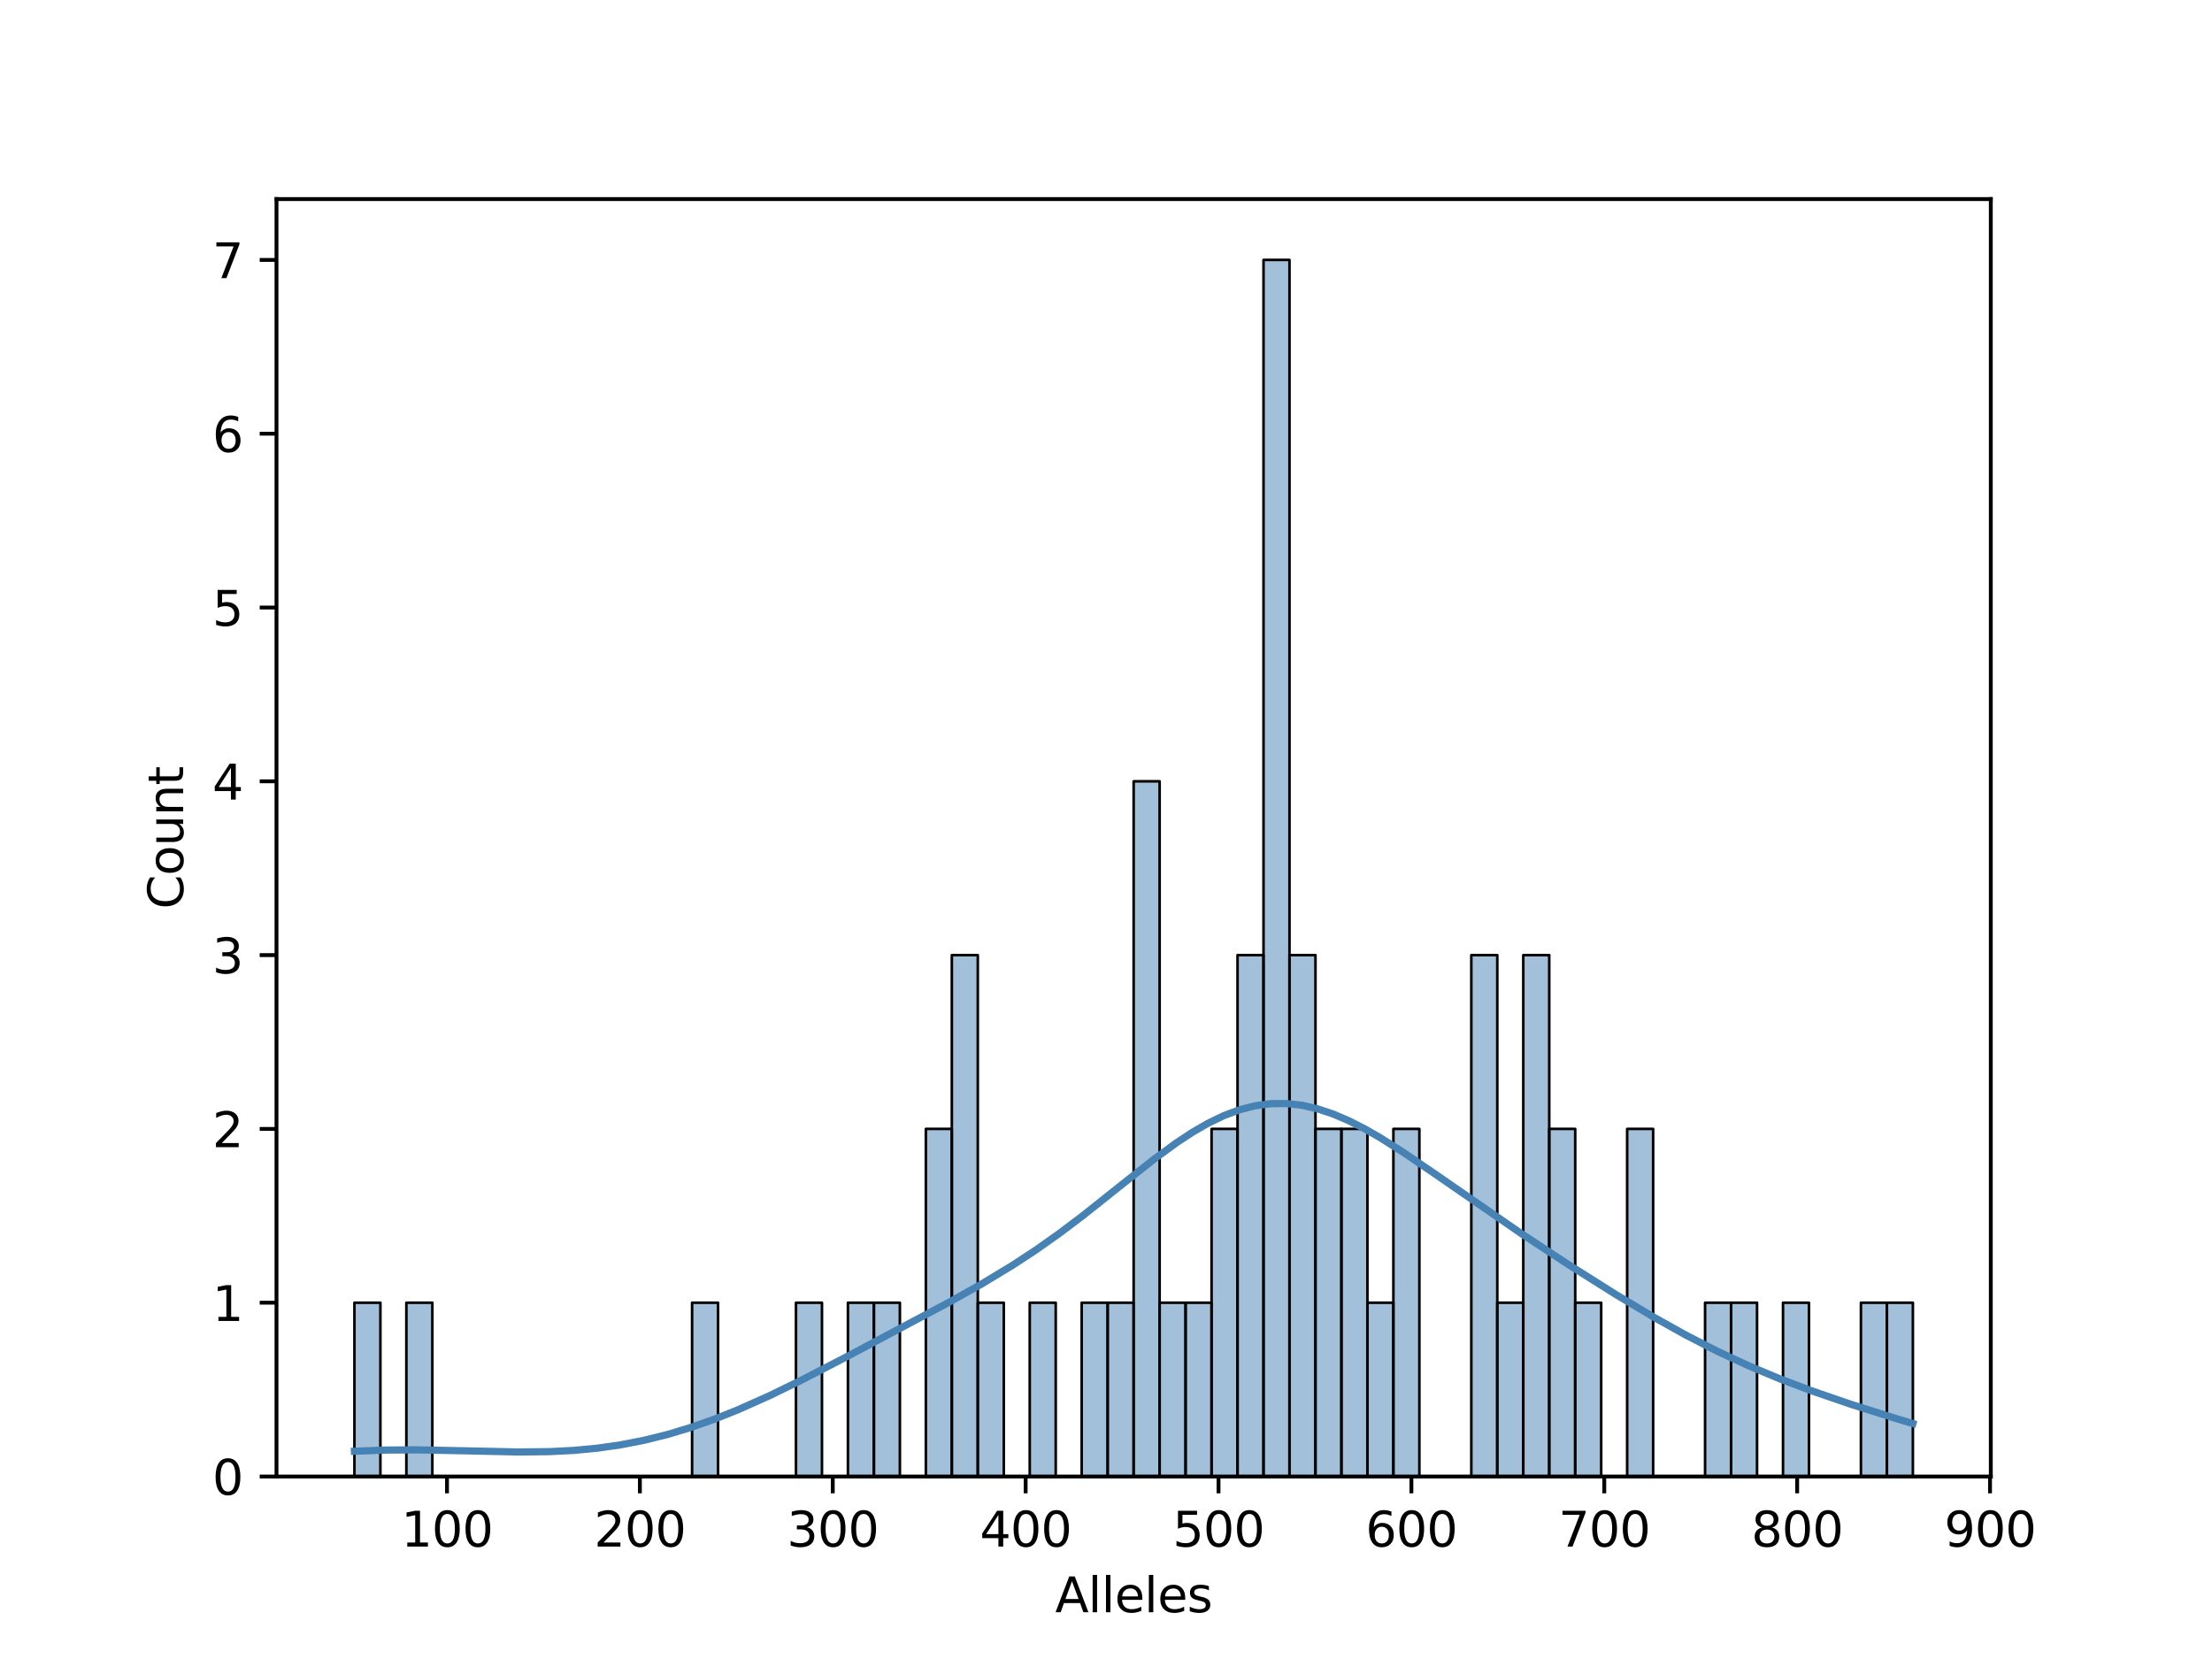 <?xml version="1.0" encoding="utf-8" standalone="no"?>
<!DOCTYPE svg PUBLIC "-//W3C//DTD SVG 1.1//EN"
  "http://www.w3.org/Graphics/SVG/1.1/DTD/svg11.dtd">
<svg xmlns:xlink="http://www.w3.org/1999/xlink" width="460.8pt" height="345.6pt" viewBox="0 0 460.8 345.6" xmlns="http://www.w3.org/2000/svg" version="1.1">
 <defs>
  <style type="text/css">*{stroke-linejoin: round; stroke-linecap: butt}</style>
 </defs>
 <g id="figure_1">
  <g id="patch_1">
   <path d="M 0 345.6 
L 460.8 345.6 
L 460.8 0 
L 0 0 
z
" style="fill: #ffffff"/>
  </g>
  <g id="axes_1">
   <g id="patch_2">
    <path d="M 57.6 307.584 
L 414.72 307.584 
L 414.72 41.472 
L 57.6 41.472 
z
" style="fill: #ffffff"/>
   </g>
   <g id="patch_3">
    <path d="M 73.833 307.584 
L 79.244 307.584 
L 79.244 271.378 
L 73.833 271.378 
z
" clip-path="url(#pc3c7d481fe)" style="fill: #4682b4; fill-opacity: 0.5; stroke: #000000; stroke-width: 0.541; stroke-linejoin: miter"/>
   </g>
   <g id="patch_4">
    <path d="M 79.244 307.584 
L 84.655 307.584 
L 84.655 307.584 
L 79.244 307.584 
z
" clip-path="url(#pc3c7d481fe)" style="fill: #4682b4; fill-opacity: 0.5; stroke: #000000; stroke-width: 0.541; stroke-linejoin: miter"/>
   </g>
   <g id="patch_5">
    <path d="M 84.655 307.584 
L 90.065 307.584 
L 90.065 271.378 
L 84.655 271.378 
z
" clip-path="url(#pc3c7d481fe)" style="fill: #4682b4; fill-opacity: 0.5; stroke: #000000; stroke-width: 0.541; stroke-linejoin: miter"/>
   </g>
   <g id="patch_6">
    <path d="M 90.065 307.584 
L 95.476 307.584 
L 95.476 307.584 
L 90.065 307.584 
z
" clip-path="url(#pc3c7d481fe)" style="fill: #4682b4; fill-opacity: 0.5; stroke: #000000; stroke-width: 0.541; stroke-linejoin: miter"/>
   </g>
   <g id="patch_7">
    <path d="M 95.476 307.584 
L 100.887 307.584 
L 100.887 307.584 
L 95.476 307.584 
z
" clip-path="url(#pc3c7d481fe)" style="fill: #4682b4; fill-opacity: 0.5; stroke: #000000; stroke-width: 0.541; stroke-linejoin: miter"/>
   </g>
   <g id="patch_8">
    <path d="M 100.887 307.584 
L 106.298 307.584 
L 106.298 307.584 
L 100.887 307.584 
z
" clip-path="url(#pc3c7d481fe)" style="fill: #4682b4; fill-opacity: 0.5; stroke: #000000; stroke-width: 0.541; stroke-linejoin: miter"/>
   </g>
   <g id="patch_9">
    <path d="M 106.298 307.584 
L 111.709 307.584 
L 111.709 307.584 
L 106.298 307.584 
z
" clip-path="url(#pc3c7d481fe)" style="fill: #4682b4; fill-opacity: 0.5; stroke: #000000; stroke-width: 0.541; stroke-linejoin: miter"/>
   </g>
   <g id="patch_10">
    <path d="M 111.709 307.584 
L 117.12 307.584 
L 117.12 307.584 
L 111.709 307.584 
z
" clip-path="url(#pc3c7d481fe)" style="fill: #4682b4; fill-opacity: 0.5; stroke: #000000; stroke-width: 0.541; stroke-linejoin: miter"/>
   </g>
   <g id="patch_11">
    <path d="M 117.12 307.584 
L 122.531 307.584 
L 122.531 307.584 
L 117.12 307.584 
z
" clip-path="url(#pc3c7d481fe)" style="fill: #4682b4; fill-opacity: 0.5; stroke: #000000; stroke-width: 0.541; stroke-linejoin: miter"/>
   </g>
   <g id="patch_12">
    <path d="M 122.531 307.584 
L 127.942 307.584 
L 127.942 307.584 
L 122.531 307.584 
z
" clip-path="url(#pc3c7d481fe)" style="fill: #4682b4; fill-opacity: 0.5; stroke: #000000; stroke-width: 0.541; stroke-linejoin: miter"/>
   </g>
   <g id="patch_13">
    <path d="M 127.942 307.584 
L 133.353 307.584 
L 133.353 307.584 
L 127.942 307.584 
z
" clip-path="url(#pc3c7d481fe)" style="fill: #4682b4; fill-opacity: 0.5; stroke: #000000; stroke-width: 0.541; stroke-linejoin: miter"/>
   </g>
   <g id="patch_14">
    <path d="M 133.353 307.584 
L 138.764 307.584 
L 138.764 307.584 
L 133.353 307.584 
z
" clip-path="url(#pc3c7d481fe)" style="fill: #4682b4; fill-opacity: 0.5; stroke: #000000; stroke-width: 0.541; stroke-linejoin: miter"/>
   </g>
   <g id="patch_15">
    <path d="M 138.764 307.584 
L 144.175 307.584 
L 144.175 307.584 
L 138.764 307.584 
z
" clip-path="url(#pc3c7d481fe)" style="fill: #4682b4; fill-opacity: 0.5; stroke: #000000; stroke-width: 0.541; stroke-linejoin: miter"/>
   </g>
   <g id="patch_16">
    <path d="M 144.175 307.584 
L 149.585 307.584 
L 149.585 271.378 
L 144.175 271.378 
z
" clip-path="url(#pc3c7d481fe)" style="fill: #4682b4; fill-opacity: 0.5; stroke: #000000; stroke-width: 0.541; stroke-linejoin: miter"/>
   </g>
   <g id="patch_17">
    <path d="M 149.585 307.584 
L 154.996 307.584 
L 154.996 307.584 
L 149.585 307.584 
z
" clip-path="url(#pc3c7d481fe)" style="fill: #4682b4; fill-opacity: 0.5; stroke: #000000; stroke-width: 0.541; stroke-linejoin: miter"/>
   </g>
   <g id="patch_18">
    <path d="M 154.996 307.584 
L 160.407 307.584 
L 160.407 307.584 
L 154.996 307.584 
z
" clip-path="url(#pc3c7d481fe)" style="fill: #4682b4; fill-opacity: 0.5; stroke: #000000; stroke-width: 0.541; stroke-linejoin: miter"/>
   </g>
   <g id="patch_19">
    <path d="M 160.407 307.584 
L 165.818 307.584 
L 165.818 307.584 
L 160.407 307.584 
z
" clip-path="url(#pc3c7d481fe)" style="fill: #4682b4; fill-opacity: 0.5; stroke: #000000; stroke-width: 0.541; stroke-linejoin: miter"/>
   </g>
   <g id="patch_20">
    <path d="M 165.818 307.584 
L 171.229 307.584 
L 171.229 271.378 
L 165.818 271.378 
z
" clip-path="url(#pc3c7d481fe)" style="fill: #4682b4; fill-opacity: 0.5; stroke: #000000; stroke-width: 0.541; stroke-linejoin: miter"/>
   </g>
   <g id="patch_21">
    <path d="M 171.229 307.584 
L 176.64 307.584 
L 176.64 307.584 
L 171.229 307.584 
z
" clip-path="url(#pc3c7d481fe)" style="fill: #4682b4; fill-opacity: 0.5; stroke: #000000; stroke-width: 0.541; stroke-linejoin: miter"/>
   </g>
   <g id="patch_22">
    <path d="M 176.64 307.584 
L 182.051 307.584 
L 182.051 271.378 
L 176.64 271.378 
z
" clip-path="url(#pc3c7d481fe)" style="fill: #4682b4; fill-opacity: 0.5; stroke: #000000; stroke-width: 0.541; stroke-linejoin: miter"/>
   </g>
   <g id="patch_23">
    <path d="M 182.051 307.584 
L 187.462 307.584 
L 187.462 271.378 
L 182.051 271.378 
z
" clip-path="url(#pc3c7d481fe)" style="fill: #4682b4; fill-opacity: 0.5; stroke: #000000; stroke-width: 0.541; stroke-linejoin: miter"/>
   </g>
   <g id="patch_24">
    <path d="M 187.462 307.584 
L 192.873 307.584 
L 192.873 307.584 
L 187.462 307.584 
z
" clip-path="url(#pc3c7d481fe)" style="fill: #4682b4; fill-opacity: 0.5; stroke: #000000; stroke-width: 0.541; stroke-linejoin: miter"/>
   </g>
   <g id="patch_25">
    <path d="M 192.873 307.584 
L 198.284 307.584 
L 198.284 235.173 
L 192.873 235.173 
z
" clip-path="url(#pc3c7d481fe)" style="fill: #4682b4; fill-opacity: 0.5; stroke: #000000; stroke-width: 0.541; stroke-linejoin: miter"/>
   </g>
   <g id="patch_26">
    <path d="M 198.284 307.584 
L 203.695 307.584 
L 203.695 198.967 
L 198.284 198.967 
z
" clip-path="url(#pc3c7d481fe)" style="fill: #4682b4; fill-opacity: 0.5; stroke: #000000; stroke-width: 0.541; stroke-linejoin: miter"/>
   </g>
   <g id="patch_27">
    <path d="M 203.695 307.584 
L 209.105 307.584 
L 209.105 271.378 
L 203.695 271.378 
z
" clip-path="url(#pc3c7d481fe)" style="fill: #4682b4; fill-opacity: 0.5; stroke: #000000; stroke-width: 0.541; stroke-linejoin: miter"/>
   </g>
   <g id="patch_28">
    <path d="M 209.105 307.584 
L 214.516 307.584 
L 214.516 307.584 
L 209.105 307.584 
z
" clip-path="url(#pc3c7d481fe)" style="fill: #4682b4; fill-opacity: 0.5; stroke: #000000; stroke-width: 0.541; stroke-linejoin: miter"/>
   </g>
   <g id="patch_29">
    <path d="M 214.516 307.584 
L 219.927 307.584 
L 219.927 271.378 
L 214.516 271.378 
z
" clip-path="url(#pc3c7d481fe)" style="fill: #4682b4; fill-opacity: 0.5; stroke: #000000; stroke-width: 0.541; stroke-linejoin: miter"/>
   </g>
   <g id="patch_30">
    <path d="M 219.927 307.584 
L 225.338 307.584 
L 225.338 307.584 
L 219.927 307.584 
z
" clip-path="url(#pc3c7d481fe)" style="fill: #4682b4; fill-opacity: 0.5; stroke: #000000; stroke-width: 0.541; stroke-linejoin: miter"/>
   </g>
   <g id="patch_31">
    <path d="M 225.338 307.584 
L 230.749 307.584 
L 230.749 271.378 
L 225.338 271.378 
z
" clip-path="url(#pc3c7d481fe)" style="fill: #4682b4; fill-opacity: 0.5; stroke: #000000; stroke-width: 0.541; stroke-linejoin: miter"/>
   </g>
   <g id="patch_32">
    <path d="M 230.749 307.584 
L 236.16 307.584 
L 236.16 271.378 
L 230.749 271.378 
z
" clip-path="url(#pc3c7d481fe)" style="fill: #4682b4; fill-opacity: 0.5; stroke: #000000; stroke-width: 0.541; stroke-linejoin: miter"/>
   </g>
   <g id="patch_33">
    <path d="M 236.16 307.584 
L 241.571 307.584 
L 241.571 162.761 
L 236.16 162.761 
z
" clip-path="url(#pc3c7d481fe)" style="fill: #4682b4; fill-opacity: 0.5; stroke: #000000; stroke-width: 0.541; stroke-linejoin: miter"/>
   </g>
   <g id="patch_34">
    <path d="M 241.571 307.584 
L 246.982 307.584 
L 246.982 271.378 
L 241.571 271.378 
z
" clip-path="url(#pc3c7d481fe)" style="fill: #4682b4; fill-opacity: 0.5; stroke: #000000; stroke-width: 0.541; stroke-linejoin: miter"/>
   </g>
   <g id="patch_35">
    <path d="M 246.982 307.584 
L 252.393 307.584 
L 252.393 271.378 
L 246.982 271.378 
z
" clip-path="url(#pc3c7d481fe)" style="fill: #4682b4; fill-opacity: 0.5; stroke: #000000; stroke-width: 0.541; stroke-linejoin: miter"/>
   </g>
   <g id="patch_36">
    <path d="M 252.393 307.584 
L 257.804 307.584 
L 257.804 235.173 
L 252.393 235.173 
z
" clip-path="url(#pc3c7d481fe)" style="fill: #4682b4; fill-opacity: 0.5; stroke: #000000; stroke-width: 0.541; stroke-linejoin: miter"/>
   </g>
   <g id="patch_37">
    <path d="M 257.804 307.584 
L 263.215 307.584 
L 263.215 198.967 
L 257.804 198.967 
z
" clip-path="url(#pc3c7d481fe)" style="fill: #4682b4; fill-opacity: 0.5; stroke: #000000; stroke-width: 0.541; stroke-linejoin: miter"/>
   </g>
   <g id="patch_38">
    <path d="M 263.215 307.584 
L 268.625 307.584 
L 268.625 54.144 
L 263.215 54.144 
z
" clip-path="url(#pc3c7d481fe)" style="fill: #4682b4; fill-opacity: 0.5; stroke: #000000; stroke-width: 0.541; stroke-linejoin: miter"/>
   </g>
   <g id="patch_39">
    <path d="M 268.625 307.584 
L 274.036 307.584 
L 274.036 198.967 
L 268.625 198.967 
z
" clip-path="url(#pc3c7d481fe)" style="fill: #4682b4; fill-opacity: 0.5; stroke: #000000; stroke-width: 0.541; stroke-linejoin: miter"/>
   </g>
   <g id="patch_40">
    <path d="M 274.036 307.584 
L 279.447 307.584 
L 279.447 235.173 
L 274.036 235.173 
z
" clip-path="url(#pc3c7d481fe)" style="fill: #4682b4; fill-opacity: 0.5; stroke: #000000; stroke-width: 0.541; stroke-linejoin: miter"/>
   </g>
   <g id="patch_41">
    <path d="M 279.447 307.584 
L 284.858 307.584 
L 284.858 235.173 
L 279.447 235.173 
z
" clip-path="url(#pc3c7d481fe)" style="fill: #4682b4; fill-opacity: 0.5; stroke: #000000; stroke-width: 0.541; stroke-linejoin: miter"/>
   </g>
   <g id="patch_42">
    <path d="M 284.858 307.584 
L 290.269 307.584 
L 290.269 271.378 
L 284.858 271.378 
z
" clip-path="url(#pc3c7d481fe)" style="fill: #4682b4; fill-opacity: 0.5; stroke: #000000; stroke-width: 0.541; stroke-linejoin: miter"/>
   </g>
   <g id="patch_43">
    <path d="M 290.269 307.584 
L 295.68 307.584 
L 295.68 235.173 
L 290.269 235.173 
z
" clip-path="url(#pc3c7d481fe)" style="fill: #4682b4; fill-opacity: 0.5; stroke: #000000; stroke-width: 0.541; stroke-linejoin: miter"/>
   </g>
   <g id="patch_44">
    <path d="M 295.68 307.584 
L 301.091 307.584 
L 301.091 307.584 
L 295.68 307.584 
z
" clip-path="url(#pc3c7d481fe)" style="fill: #4682b4; fill-opacity: 0.5; stroke: #000000; stroke-width: 0.541; stroke-linejoin: miter"/>
   </g>
   <g id="patch_45">
    <path d="M 301.091 307.584 
L 306.502 307.584 
L 306.502 307.584 
L 301.091 307.584 
z
" clip-path="url(#pc3c7d481fe)" style="fill: #4682b4; fill-opacity: 0.5; stroke: #000000; stroke-width: 0.541; stroke-linejoin: miter"/>
   </g>
   <g id="patch_46">
    <path d="M 306.502 307.584 
L 311.913 307.584 
L 311.913 198.967 
L 306.502 198.967 
z
" clip-path="url(#pc3c7d481fe)" style="fill: #4682b4; fill-opacity: 0.5; stroke: #000000; stroke-width: 0.541; stroke-linejoin: miter"/>
   </g>
   <g id="patch_47">
    <path d="M 311.913 307.584 
L 317.324 307.584 
L 317.324 271.378 
L 311.913 271.378 
z
" clip-path="url(#pc3c7d481fe)" style="fill: #4682b4; fill-opacity: 0.5; stroke: #000000; stroke-width: 0.541; stroke-linejoin: miter"/>
   </g>
   <g id="patch_48">
    <path d="M 317.324 307.584 
L 322.735 307.584 
L 322.735 198.967 
L 317.324 198.967 
z
" clip-path="url(#pc3c7d481fe)" style="fill: #4682b4; fill-opacity: 0.5; stroke: #000000; stroke-width: 0.541; stroke-linejoin: miter"/>
   </g>
   <g id="patch_49">
    <path d="M 322.735 307.584 
L 328.145 307.584 
L 328.145 235.173 
L 322.735 235.173 
z
" clip-path="url(#pc3c7d481fe)" style="fill: #4682b4; fill-opacity: 0.5; stroke: #000000; stroke-width: 0.541; stroke-linejoin: miter"/>
   </g>
   <g id="patch_50">
    <path d="M 328.145 307.584 
L 333.556 307.584 
L 333.556 271.378 
L 328.145 271.378 
z
" clip-path="url(#pc3c7d481fe)" style="fill: #4682b4; fill-opacity: 0.5; stroke: #000000; stroke-width: 0.541; stroke-linejoin: miter"/>
   </g>
   <g id="patch_51">
    <path d="M 333.556 307.584 
L 338.967 307.584 
L 338.967 307.584 
L 333.556 307.584 
z
" clip-path="url(#pc3c7d481fe)" style="fill: #4682b4; fill-opacity: 0.5; stroke: #000000; stroke-width: 0.541; stroke-linejoin: miter"/>
   </g>
   <g id="patch_52">
    <path d="M 338.967 307.584 
L 344.378 307.584 
L 344.378 235.173 
L 338.967 235.173 
z
" clip-path="url(#pc3c7d481fe)" style="fill: #4682b4; fill-opacity: 0.5; stroke: #000000; stroke-width: 0.541; stroke-linejoin: miter"/>
   </g>
   <g id="patch_53">
    <path d="M 344.378 307.584 
L 349.789 307.584 
L 349.789 307.584 
L 344.378 307.584 
z
" clip-path="url(#pc3c7d481fe)" style="fill: #4682b4; fill-opacity: 0.5; stroke: #000000; stroke-width: 0.541; stroke-linejoin: miter"/>
   </g>
   <g id="patch_54">
    <path d="M 349.789 307.584 
L 355.2 307.584 
L 355.2 307.584 
L 349.789 307.584 
z
" clip-path="url(#pc3c7d481fe)" style="fill: #4682b4; fill-opacity: 0.5; stroke: #000000; stroke-width: 0.541; stroke-linejoin: miter"/>
   </g>
   <g id="patch_55">
    <path d="M 355.2 307.584 
L 360.611 307.584 
L 360.611 271.378 
L 355.2 271.378 
z
" clip-path="url(#pc3c7d481fe)" style="fill: #4682b4; fill-opacity: 0.5; stroke: #000000; stroke-width: 0.541; stroke-linejoin: miter"/>
   </g>
   <g id="patch_56">
    <path d="M 360.611 307.584 
L 366.022 307.584 
L 366.022 271.378 
L 360.611 271.378 
z
" clip-path="url(#pc3c7d481fe)" style="fill: #4682b4; fill-opacity: 0.5; stroke: #000000; stroke-width: 0.541; stroke-linejoin: miter"/>
   </g>
   <g id="patch_57">
    <path d="M 366.022 307.584 
L 371.433 307.584 
L 371.433 307.584 
L 366.022 307.584 
z
" clip-path="url(#pc3c7d481fe)" style="fill: #4682b4; fill-opacity: 0.5; stroke: #000000; stroke-width: 0.541; stroke-linejoin: miter"/>
   </g>
   <g id="patch_58">
    <path d="M 371.433 307.584 
L 376.844 307.584 
L 376.844 271.378 
L 371.433 271.378 
z
" clip-path="url(#pc3c7d481fe)" style="fill: #4682b4; fill-opacity: 0.5; stroke: #000000; stroke-width: 0.541; stroke-linejoin: miter"/>
   </g>
   <g id="patch_59">
    <path d="M 376.844 307.584 
L 382.255 307.584 
L 382.255 307.584 
L 376.844 307.584 
z
" clip-path="url(#pc3c7d481fe)" style="fill: #4682b4; fill-opacity: 0.5; stroke: #000000; stroke-width: 0.541; stroke-linejoin: miter"/>
   </g>
   <g id="patch_60">
    <path d="M 382.255 307.584 
L 387.665 307.584 
L 387.665 307.584 
L 382.255 307.584 
z
" clip-path="url(#pc3c7d481fe)" style="fill: #4682b4; fill-opacity: 0.5; stroke: #000000; stroke-width: 0.541; stroke-linejoin: miter"/>
   </g>
   <g id="patch_61">
    <path d="M 387.665 307.584 
L 393.076 307.584 
L 393.076 271.378 
L 387.665 271.378 
z
" clip-path="url(#pc3c7d481fe)" style="fill: #4682b4; fill-opacity: 0.5; stroke: #000000; stroke-width: 0.541; stroke-linejoin: miter"/>
   </g>
   <g id="patch_62">
    <path d="M 393.076 307.584 
L 398.487 307.584 
L 398.487 271.378 
L 393.076 271.378 
z
" clip-path="url(#pc3c7d481fe)" style="fill: #4682b4; fill-opacity: 0.5; stroke: #000000; stroke-width: 0.541; stroke-linejoin: miter"/>
   </g>
   <g id="matplotlib.axis_1">
    <g id="xtick_1">
     <g id="line2d_1">
      <defs>
       <path id="m28f3c62604" d="M 0 0 
L 0 3.5 
" style="stroke: #000000; stroke-width: 0.8"/>
      </defs>
      <g>
       <use xlink:href="#m28f3c62604" x="93.119" y="307.584" style="stroke: #000000; stroke-width: 0.8"/>
      </g>
     </g>
     <g id="text_1">
      <!-- 100 -->
      <g transform="translate(83.575 322.182) scale(0.1 -0.1)">
       <defs>
        <path id="DejaVuSans-31" d="M 794 531 
L 1825 531 
L 1825 4091 
L 703 3866 
L 703 4441 
L 1819 4666 
L 2450 4666 
L 2450 531 
L 3481 531 
L 3481 0 
L 794 0 
L 794 531 
z
" transform="scale(0.016)"/>
        <path id="DejaVuSans-30" d="M 2034 4250 
Q 1547 4250 1301 3770 
Q 1056 3291 1056 2328 
Q 1056 1369 1301 889 
Q 1547 409 2034 409 
Q 2525 409 2770 889 
Q 3016 1369 3016 2328 
Q 3016 3291 2770 3770 
Q 2525 4250 2034 4250 
z
M 2034 4750 
Q 2819 4750 3233 4129 
Q 3647 3509 3647 2328 
Q 3647 1150 3233 529 
Q 2819 -91 2034 -91 
Q 1250 -91 836 529 
Q 422 1150 422 2328 
Q 422 3509 836 4129 
Q 1250 4750 2034 4750 
z
" transform="scale(0.016)"/>
       </defs>
       <use xlink:href="#DejaVuSans-31"/>
       <use xlink:href="#DejaVuSans-30" transform="translate(63.623 0)"/>
       <use xlink:href="#DejaVuSans-30" transform="translate(127.246 0)"/>
      </g>
     </g>
    </g>
    <g id="xtick_2">
     <g id="line2d_2">
      <g>
       <use xlink:href="#m28f3c62604" x="133.299" y="307.584" style="stroke: #000000; stroke-width: 0.8"/>
      </g>
     </g>
     <g id="text_2">
      <!-- 200 -->
      <g transform="translate(123.755 322.182) scale(0.1 -0.1)">
       <defs>
        <path id="DejaVuSans-32" d="M 1228 531 
L 3431 531 
L 3431 0 
L 469 0 
L 469 531 
Q 828 903 1448 1529 
Q 2069 2156 2228 2338 
Q 2531 2678 2651 2914 
Q 2772 3150 2772 3378 
Q 2772 3750 2511 3984 
Q 2250 4219 1831 4219 
Q 1534 4219 1204 4116 
Q 875 4013 500 3803 
L 500 4441 
Q 881 4594 1212 4672 
Q 1544 4750 1819 4750 
Q 2544 4750 2975 4387 
Q 3406 4025 3406 3419 
Q 3406 3131 3298 2873 
Q 3191 2616 2906 2266 
Q 2828 2175 2409 1742 
Q 1991 1309 1228 531 
z
" transform="scale(0.016)"/>
       </defs>
       <use xlink:href="#DejaVuSans-32"/>
       <use xlink:href="#DejaVuSans-30" transform="translate(63.623 0)"/>
       <use xlink:href="#DejaVuSans-30" transform="translate(127.246 0)"/>
      </g>
     </g>
    </g>
    <g id="xtick_3">
     <g id="line2d_3">
      <g>
       <use xlink:href="#m28f3c62604" x="173.479" y="307.584" style="stroke: #000000; stroke-width: 0.8"/>
      </g>
     </g>
     <g id="text_3">
      <!-- 300 -->
      <g transform="translate(163.935 322.182) scale(0.1 -0.1)">
       <defs>
        <path id="DejaVuSans-33" d="M 2597 2516 
Q 3050 2419 3304 2112 
Q 3559 1806 3559 1356 
Q 3559 666 3084 287 
Q 2609 -91 1734 -91 
Q 1441 -91 1130 -33 
Q 819 25 488 141 
L 488 750 
Q 750 597 1062 519 
Q 1375 441 1716 441 
Q 2309 441 2620 675 
Q 2931 909 2931 1356 
Q 2931 1769 2642 2001 
Q 2353 2234 1838 2234 
L 1294 2234 
L 1294 2753 
L 1863 2753 
Q 2328 2753 2575 2939 
Q 2822 3125 2822 3475 
Q 2822 3834 2567 4026 
Q 2313 4219 1838 4219 
Q 1578 4219 1281 4162 
Q 984 4106 628 3988 
L 628 4550 
Q 988 4650 1302 4700 
Q 1616 4750 1894 4750 
Q 2613 4750 3031 4423 
Q 3450 4097 3450 3541 
Q 3450 3153 3228 2886 
Q 3006 2619 2597 2516 
z
" transform="scale(0.016)"/>
       </defs>
       <use xlink:href="#DejaVuSans-33"/>
       <use xlink:href="#DejaVuSans-30" transform="translate(63.623 0)"/>
       <use xlink:href="#DejaVuSans-30" transform="translate(127.246 0)"/>
      </g>
     </g>
    </g>
    <g id="xtick_4">
     <g id="line2d_4">
      <g>
       <use xlink:href="#m28f3c62604" x="213.659" y="307.584" style="stroke: #000000; stroke-width: 0.8"/>
      </g>
     </g>
     <g id="text_4">
      <!-- 400 -->
      <g transform="translate(204.115 322.182) scale(0.1 -0.1)">
       <defs>
        <path id="DejaVuSans-34" d="M 2419 4116 
L 825 1625 
L 2419 1625 
L 2419 4116 
z
M 2253 4666 
L 3047 4666 
L 3047 1625 
L 3713 1625 
L 3713 1100 
L 3047 1100 
L 3047 0 
L 2419 0 
L 2419 1100 
L 313 1100 
L 313 1709 
L 2253 4666 
z
" transform="scale(0.016)"/>
       </defs>
       <use xlink:href="#DejaVuSans-34"/>
       <use xlink:href="#DejaVuSans-30" transform="translate(63.623 0)"/>
       <use xlink:href="#DejaVuSans-30" transform="translate(127.246 0)"/>
      </g>
     </g>
    </g>
    <g id="xtick_5">
     <g id="line2d_5">
      <g>
       <use xlink:href="#m28f3c62604" x="253.839" y="307.584" style="stroke: #000000; stroke-width: 0.8"/>
      </g>
     </g>
     <g id="text_5">
      <!-- 500 -->
      <g transform="translate(244.295 322.182) scale(0.1 -0.1)">
       <defs>
        <path id="DejaVuSans-35" d="M 691 4666 
L 3169 4666 
L 3169 4134 
L 1269 4134 
L 1269 2991 
Q 1406 3038 1543 3061 
Q 1681 3084 1819 3084 
Q 2600 3084 3056 2656 
Q 3513 2228 3513 1497 
Q 3513 744 3044 326 
Q 2575 -91 1722 -91 
Q 1428 -91 1123 -41 
Q 819 9 494 109 
L 494 744 
Q 775 591 1075 516 
Q 1375 441 1709 441 
Q 2250 441 2565 725 
Q 2881 1009 2881 1497 
Q 2881 1984 2565 2268 
Q 2250 2553 1709 2553 
Q 1456 2553 1204 2497 
Q 953 2441 691 2322 
L 691 4666 
z
" transform="scale(0.016)"/>
       </defs>
       <use xlink:href="#DejaVuSans-35"/>
       <use xlink:href="#DejaVuSans-30" transform="translate(63.623 0)"/>
       <use xlink:href="#DejaVuSans-30" transform="translate(127.246 0)"/>
      </g>
     </g>
    </g>
    <g id="xtick_6">
     <g id="line2d_6">
      <g>
       <use xlink:href="#m28f3c62604" x="294.019" y="307.584" style="stroke: #000000; stroke-width: 0.8"/>
      </g>
     </g>
     <g id="text_6">
      <!-- 600 -->
      <g transform="translate(284.475 322.182) scale(0.1 -0.1)">
       <defs>
        <path id="DejaVuSans-36" d="M 2113 2584 
Q 1688 2584 1439 2293 
Q 1191 2003 1191 1497 
Q 1191 994 1439 701 
Q 1688 409 2113 409 
Q 2538 409 2786 701 
Q 3034 994 3034 1497 
Q 3034 2003 2786 2293 
Q 2538 2584 2113 2584 
z
M 3366 4563 
L 3366 3988 
Q 3128 4100 2886 4159 
Q 2644 4219 2406 4219 
Q 1781 4219 1451 3797 
Q 1122 3375 1075 2522 
Q 1259 2794 1537 2939 
Q 1816 3084 2150 3084 
Q 2853 3084 3261 2657 
Q 3669 2231 3669 1497 
Q 3669 778 3244 343 
Q 2819 -91 2113 -91 
Q 1303 -91 875 529 
Q 447 1150 447 2328 
Q 447 3434 972 4092 
Q 1497 4750 2381 4750 
Q 2619 4750 2861 4703 
Q 3103 4656 3366 4563 
z
" transform="scale(0.016)"/>
       </defs>
       <use xlink:href="#DejaVuSans-36"/>
       <use xlink:href="#DejaVuSans-30" transform="translate(63.623 0)"/>
       <use xlink:href="#DejaVuSans-30" transform="translate(127.246 0)"/>
      </g>
     </g>
    </g>
    <g id="xtick_7">
     <g id="line2d_7">
      <g>
       <use xlink:href="#m28f3c62604" x="334.199" y="307.584" style="stroke: #000000; stroke-width: 0.8"/>
      </g>
     </g>
     <g id="text_7">
      <!-- 700 -->
      <g transform="translate(324.655 322.182) scale(0.1 -0.1)">
       <defs>
        <path id="DejaVuSans-37" d="M 525 4666 
L 3525 4666 
L 3525 4397 
L 1831 0 
L 1172 0 
L 2766 4134 
L 525 4134 
L 525 4666 
z
" transform="scale(0.016)"/>
       </defs>
       <use xlink:href="#DejaVuSans-37"/>
       <use xlink:href="#DejaVuSans-30" transform="translate(63.623 0)"/>
       <use xlink:href="#DejaVuSans-30" transform="translate(127.246 0)"/>
      </g>
     </g>
    </g>
    <g id="xtick_8">
     <g id="line2d_8">
      <g>
       <use xlink:href="#m28f3c62604" x="374.379" y="307.584" style="stroke: #000000; stroke-width: 0.8"/>
      </g>
     </g>
     <g id="text_8">
      <!-- 800 -->
      <g transform="translate(364.836 322.182) scale(0.1 -0.1)">
       <defs>
        <path id="DejaVuSans-38" d="M 2034 2216 
Q 1584 2216 1326 1975 
Q 1069 1734 1069 1313 
Q 1069 891 1326 650 
Q 1584 409 2034 409 
Q 2484 409 2743 651 
Q 3003 894 3003 1313 
Q 3003 1734 2745 1975 
Q 2488 2216 2034 2216 
z
M 1403 2484 
Q 997 2584 770 2862 
Q 544 3141 544 3541 
Q 544 4100 942 4425 
Q 1341 4750 2034 4750 
Q 2731 4750 3128 4425 
Q 3525 4100 3525 3541 
Q 3525 3141 3298 2862 
Q 3072 2584 2669 2484 
Q 3125 2378 3379 2068 
Q 3634 1759 3634 1313 
Q 3634 634 3220 271 
Q 2806 -91 2034 -91 
Q 1263 -91 848 271 
Q 434 634 434 1313 
Q 434 1759 690 2068 
Q 947 2378 1403 2484 
z
M 1172 3481 
Q 1172 3119 1398 2916 
Q 1625 2713 2034 2713 
Q 2441 2713 2670 2916 
Q 2900 3119 2900 3481 
Q 2900 3844 2670 4047 
Q 2441 4250 2034 4250 
Q 1625 4250 1398 4047 
Q 1172 3844 1172 3481 
z
" transform="scale(0.016)"/>
       </defs>
       <use xlink:href="#DejaVuSans-38"/>
       <use xlink:href="#DejaVuSans-30" transform="translate(63.623 0)"/>
       <use xlink:href="#DejaVuSans-30" transform="translate(127.246 0)"/>
      </g>
     </g>
    </g>
    <g id="xtick_9">
     <g id="line2d_9">
      <g>
       <use xlink:href="#m28f3c62604" x="414.559" y="307.584" style="stroke: #000000; stroke-width: 0.8"/>
      </g>
     </g>
     <g id="text_9">
      <!-- 900 -->
      <g transform="translate(405.016 322.182) scale(0.1 -0.1)">
       <defs>
        <path id="DejaVuSans-39" d="M 703 97 
L 703 672 
Q 941 559 1184 500 
Q 1428 441 1663 441 
Q 2288 441 2617 861 
Q 2947 1281 2994 2138 
Q 2813 1869 2534 1725 
Q 2256 1581 1919 1581 
Q 1219 1581 811 2004 
Q 403 2428 403 3163 
Q 403 3881 828 4315 
Q 1253 4750 1959 4750 
Q 2769 4750 3195 4129 
Q 3622 3509 3622 2328 
Q 3622 1225 3098 567 
Q 2575 -91 1691 -91 
Q 1453 -91 1209 -44 
Q 966 3 703 97 
z
M 1959 2075 
Q 2384 2075 2632 2365 
Q 2881 2656 2881 3163 
Q 2881 3666 2632 3958 
Q 2384 4250 1959 4250 
Q 1534 4250 1286 3958 
Q 1038 3666 1038 3163 
Q 1038 2656 1286 2365 
Q 1534 2075 1959 2075 
z
" transform="scale(0.016)"/>
       </defs>
       <use xlink:href="#DejaVuSans-39"/>
       <use xlink:href="#DejaVuSans-30" transform="translate(63.623 0)"/>
       <use xlink:href="#DejaVuSans-30" transform="translate(127.246 0)"/>
      </g>
     </g>
    </g>
    <g id="text_10">
     <!-- Alleles -->
     <g transform="translate(219.815 335.861) scale(0.1 -0.1)">
      <defs>
       <path id="DejaVuSans-41" d="M 2188 4044 
L 1331 1722 
L 3047 1722 
L 2188 4044 
z
M 1831 4666 
L 2547 4666 
L 4325 0 
L 3669 0 
L 3244 1197 
L 1141 1197 
L 716 0 
L 50 0 
L 1831 4666 
z
" transform="scale(0.016)"/>
       <path id="DejaVuSans-6c" d="M 603 4863 
L 1178 4863 
L 1178 0 
L 603 0 
L 603 4863 
z
" transform="scale(0.016)"/>
       <path id="DejaVuSans-65" d="M 3597 1894 
L 3597 1613 
L 953 1613 
Q 991 1019 1311 708 
Q 1631 397 2203 397 
Q 2534 397 2845 478 
Q 3156 559 3463 722 
L 3463 178 
Q 3153 47 2828 -22 
Q 2503 -91 2169 -91 
Q 1331 -91 842 396 
Q 353 884 353 1716 
Q 353 2575 817 3079 
Q 1281 3584 2069 3584 
Q 2775 3584 3186 3129 
Q 3597 2675 3597 1894 
z
M 3022 2063 
Q 3016 2534 2758 2815 
Q 2500 3097 2075 3097 
Q 1594 3097 1305 2825 
Q 1016 2553 972 2059 
L 3022 2063 
z
" transform="scale(0.016)"/>
       <path id="DejaVuSans-73" d="M 2834 3397 
L 2834 2853 
Q 2591 2978 2328 3040 
Q 2066 3103 1784 3103 
Q 1356 3103 1142 2972 
Q 928 2841 928 2578 
Q 928 2378 1081 2264 
Q 1234 2150 1697 2047 
L 1894 2003 
Q 2506 1872 2764 1633 
Q 3022 1394 3022 966 
Q 3022 478 2636 193 
Q 2250 -91 1575 -91 
Q 1294 -91 989 -36 
Q 684 19 347 128 
L 347 722 
Q 666 556 975 473 
Q 1284 391 1588 391 
Q 1994 391 2212 530 
Q 2431 669 2431 922 
Q 2431 1156 2273 1281 
Q 2116 1406 1581 1522 
L 1381 1569 
Q 847 1681 609 1914 
Q 372 2147 372 2553 
Q 372 3047 722 3315 
Q 1072 3584 1716 3584 
Q 2034 3584 2315 3537 
Q 2597 3491 2834 3397 
z
" transform="scale(0.016)"/>
      </defs>
      <use xlink:href="#DejaVuSans-41"/>
      <use xlink:href="#DejaVuSans-6c" transform="translate(68.408 0)"/>
      <use xlink:href="#DejaVuSans-6c" transform="translate(96.191 0)"/>
      <use xlink:href="#DejaVuSans-65" transform="translate(123.975 0)"/>
      <use xlink:href="#DejaVuSans-6c" transform="translate(185.498 0)"/>
      <use xlink:href="#DejaVuSans-65" transform="translate(213.281 0)"/>
      <use xlink:href="#DejaVuSans-73" transform="translate(274.805 0)"/>
     </g>
    </g>
   </g>
   <g id="matplotlib.axis_2">
    <g id="ytick_1">
     <g id="line2d_10">
      <defs>
       <path id="m73e7ea9d8e" d="M 0 0 
L -3.5 0 
" style="stroke: #000000; stroke-width: 0.8"/>
      </defs>
      <g>
       <use xlink:href="#m73e7ea9d8e" x="57.6" y="307.584" style="stroke: #000000; stroke-width: 0.8"/>
      </g>
     </g>
     <g id="text_11">
      <!-- 0 -->
      <g transform="translate(44.237 311.383) scale(0.1 -0.1)">
       <use xlink:href="#DejaVuSans-30"/>
      </g>
     </g>
    </g>
    <g id="ytick_2">
     <g id="line2d_11">
      <g>
       <use xlink:href="#m73e7ea9d8e" x="57.6" y="271.378" style="stroke: #000000; stroke-width: 0.8"/>
      </g>
     </g>
     <g id="text_12">
      <!-- 1 -->
      <g transform="translate(44.237 275.178) scale(0.1 -0.1)">
       <use xlink:href="#DejaVuSans-31"/>
      </g>
     </g>
    </g>
    <g id="ytick_3">
     <g id="line2d_12">
      <g>
       <use xlink:href="#m73e7ea9d8e" x="57.6" y="235.173" style="stroke: #000000; stroke-width: 0.8"/>
      </g>
     </g>
     <g id="text_13">
      <!-- 2 -->
      <g transform="translate(44.237 238.972) scale(0.1 -0.1)">
       <use xlink:href="#DejaVuSans-32"/>
      </g>
     </g>
    </g>
    <g id="ytick_4">
     <g id="line2d_13">
      <g>
       <use xlink:href="#m73e7ea9d8e" x="57.6" y="198.967" style="stroke: #000000; stroke-width: 0.8"/>
      </g>
     </g>
     <g id="text_14">
      <!-- 3 -->
      <g transform="translate(44.237 202.766) scale(0.1 -0.1)">
       <use xlink:href="#DejaVuSans-33"/>
      </g>
     </g>
    </g>
    <g id="ytick_5">
     <g id="line2d_14">
      <g>
       <use xlink:href="#m73e7ea9d8e" x="57.6" y="162.761" style="stroke: #000000; stroke-width: 0.8"/>
      </g>
     </g>
     <g id="text_15">
      <!-- 4 -->
      <g transform="translate(44.237 166.56) scale(0.1 -0.1)">
       <use xlink:href="#DejaVuSans-34"/>
      </g>
     </g>
    </g>
    <g id="ytick_6">
     <g id="line2d_15">
      <g>
       <use xlink:href="#m73e7ea9d8e" x="57.6" y="126.555" style="stroke: #000000; stroke-width: 0.8"/>
      </g>
     </g>
     <g id="text_16">
      <!-- 5 -->
      <g transform="translate(44.237 130.355) scale(0.1 -0.1)">
       <use xlink:href="#DejaVuSans-35"/>
      </g>
     </g>
    </g>
    <g id="ytick_7">
     <g id="line2d_16">
      <g>
       <use xlink:href="#m73e7ea9d8e" x="57.6" y="90.35" style="stroke: #000000; stroke-width: 0.8"/>
      </g>
     </g>
     <g id="text_17">
      <!-- 6 -->
      <g transform="translate(44.237 94.149) scale(0.1 -0.1)">
       <use xlink:href="#DejaVuSans-36"/>
      </g>
     </g>
    </g>
    <g id="ytick_8">
     <g id="line2d_17">
      <g>
       <use xlink:href="#m73e7ea9d8e" x="57.6" y="54.144" style="stroke: #000000; stroke-width: 0.8"/>
      </g>
     </g>
     <g id="text_18">
      <!-- 7 -->
      <g transform="translate(44.237 57.943) scale(0.1 -0.1)">
       <use xlink:href="#DejaVuSans-37"/>
      </g>
     </g>
    </g>
    <g id="text_19">
     <!-- Count -->
     <g transform="translate(38.158 189.376) rotate(-90) scale(0.1 -0.1)">
      <defs>
       <path id="DejaVuSans-43" d="M 4122 4306 
L 4122 3641 
Q 3803 3938 3442 4084 
Q 3081 4231 2675 4231 
Q 1875 4231 1450 3742 
Q 1025 3253 1025 2328 
Q 1025 1406 1450 917 
Q 1875 428 2675 428 
Q 3081 428 3442 575 
Q 3803 722 4122 1019 
L 4122 359 
Q 3791 134 3420 21 
Q 3050 -91 2638 -91 
Q 1578 -91 968 557 
Q 359 1206 359 2328 
Q 359 3453 968 4101 
Q 1578 4750 2638 4750 
Q 3056 4750 3426 4639 
Q 3797 4528 4122 4306 
z
" transform="scale(0.016)"/>
       <path id="DejaVuSans-6f" d="M 1959 3097 
Q 1497 3097 1228 2736 
Q 959 2375 959 1747 
Q 959 1119 1226 758 
Q 1494 397 1959 397 
Q 2419 397 2687 759 
Q 2956 1122 2956 1747 
Q 2956 2369 2687 2733 
Q 2419 3097 1959 3097 
z
M 1959 3584 
Q 2709 3584 3137 3096 
Q 3566 2609 3566 1747 
Q 3566 888 3137 398 
Q 2709 -91 1959 -91 
Q 1206 -91 779 398 
Q 353 888 353 1747 
Q 353 2609 779 3096 
Q 1206 3584 1959 3584 
z
" transform="scale(0.016)"/>
       <path id="DejaVuSans-75" d="M 544 1381 
L 544 3500 
L 1119 3500 
L 1119 1403 
Q 1119 906 1312 657 
Q 1506 409 1894 409 
Q 2359 409 2629 706 
Q 2900 1003 2900 1516 
L 2900 3500 
L 3475 3500 
L 3475 0 
L 2900 0 
L 2900 538 
Q 2691 219 2414 64 
Q 2138 -91 1772 -91 
Q 1169 -91 856 284 
Q 544 659 544 1381 
z
M 1991 3584 
L 1991 3584 
z
" transform="scale(0.016)"/>
       <path id="DejaVuSans-6e" d="M 3513 2113 
L 3513 0 
L 2938 0 
L 2938 2094 
Q 2938 2591 2744 2837 
Q 2550 3084 2163 3084 
Q 1697 3084 1428 2787 
Q 1159 2491 1159 1978 
L 1159 0 
L 581 0 
L 581 3500 
L 1159 3500 
L 1159 2956 
Q 1366 3272 1645 3428 
Q 1925 3584 2291 3584 
Q 2894 3584 3203 3211 
Q 3513 2838 3513 2113 
z
" transform="scale(0.016)"/>
       <path id="DejaVuSans-74" d="M 1172 4494 
L 1172 3500 
L 2356 3500 
L 2356 3053 
L 1172 3053 
L 1172 1153 
Q 1172 725 1289 603 
Q 1406 481 1766 481 
L 2356 481 
L 2356 0 
L 1766 0 
Q 1100 0 847 248 
Q 594 497 594 1153 
L 594 3053 
L 172 3053 
L 172 3500 
L 594 3500 
L 594 4494 
L 1172 4494 
z
" transform="scale(0.016)"/>
      </defs>
      <use xlink:href="#DejaVuSans-43"/>
      <use xlink:href="#DejaVuSans-6f" transform="translate(69.824 0)"/>
      <use xlink:href="#DejaVuSans-75" transform="translate(131.006 0)"/>
      <use xlink:href="#DejaVuSans-6e" transform="translate(194.385 0)"/>
      <use xlink:href="#DejaVuSans-74" transform="translate(257.764 0)"/>
     </g>
    </g>
   </g>
   <g id="line2d_18">
    <path d="M 73.833 302.321 
L 80.358 302.076 
L 86.884 302.029 
L 96.673 302.226 
L 108.093 302.476 
L 114.618 302.397 
L 119.513 302.145 
L 124.407 301.684 
L 129.301 300.986 
L 134.196 300.033 
L 139.09 298.817 
L 143.984 297.341 
L 148.879 295.616 
L 153.773 293.662 
L 160.299 290.752 
L 166.824 287.573 
L 176.613 282.51 
L 197.821 271.221 
L 204.347 267.561 
L 210.873 263.621 
L 215.767 260.411 
L 220.661 256.954 
L 225.556 253.262 
L 233.713 246.772 
L 240.239 241.611 
L 245.133 238.028 
L 248.396 235.882 
L 251.659 233.996 
L 254.921 232.42 
L 258.184 231.196 
L 261.447 230.355 
L 264.71 229.916 
L 267.973 229.884 
L 271.236 230.251 
L 274.499 230.997 
L 277.761 232.089 
L 281.024 233.489 
L 284.287 235.15 
L 287.55 237.023 
L 292.444 240.125 
L 298.97 244.576 
L 316.916 256.979 
L 326.704 263.42 
L 336.493 269.597 
L 344.65 274.472 
L 351.176 278.112 
L 357.702 281.463 
L 364.227 284.498 
L 370.753 287.228 
L 377.279 289.694 
L 385.436 292.495 
L 395.224 295.578 
L 398.487 296.555 
L 398.487 296.555 
" clip-path="url(#pc3c7d481fe)" style="fill: none; stroke: #4682b4; stroke-width: 1.5; stroke-linecap: square"/>
   </g>
   <g id="patch_63">
    <path d="M 57.6 307.584 
L 57.6 41.472 
" style="fill: none; stroke: #000000; stroke-width: 0.8; stroke-linejoin: miter; stroke-linecap: square"/>
   </g>
   <g id="patch_64">
    <path d="M 414.72 307.584 
L 414.72 41.472 
" style="fill: none; stroke: #000000; stroke-width: 0.8; stroke-linejoin: miter; stroke-linecap: square"/>
   </g>
   <g id="patch_65">
    <path d="M 57.6 307.584 
L 414.72 307.584 
" style="fill: none; stroke: #000000; stroke-width: 0.8; stroke-linejoin: miter; stroke-linecap: square"/>
   </g>
   <g id="patch_66">
    <path d="M 57.6 41.472 
L 414.72 41.472 
" style="fill: none; stroke: #000000; stroke-width: 0.8; stroke-linejoin: miter; stroke-linecap: square"/>
   </g>
  </g>
 </g>
 <defs>
  <clipPath id="pc3c7d481fe">
   <rect x="57.6" y="41.472" width="357.12" height="266.112"/>
  </clipPath>
 </defs>
</svg>
